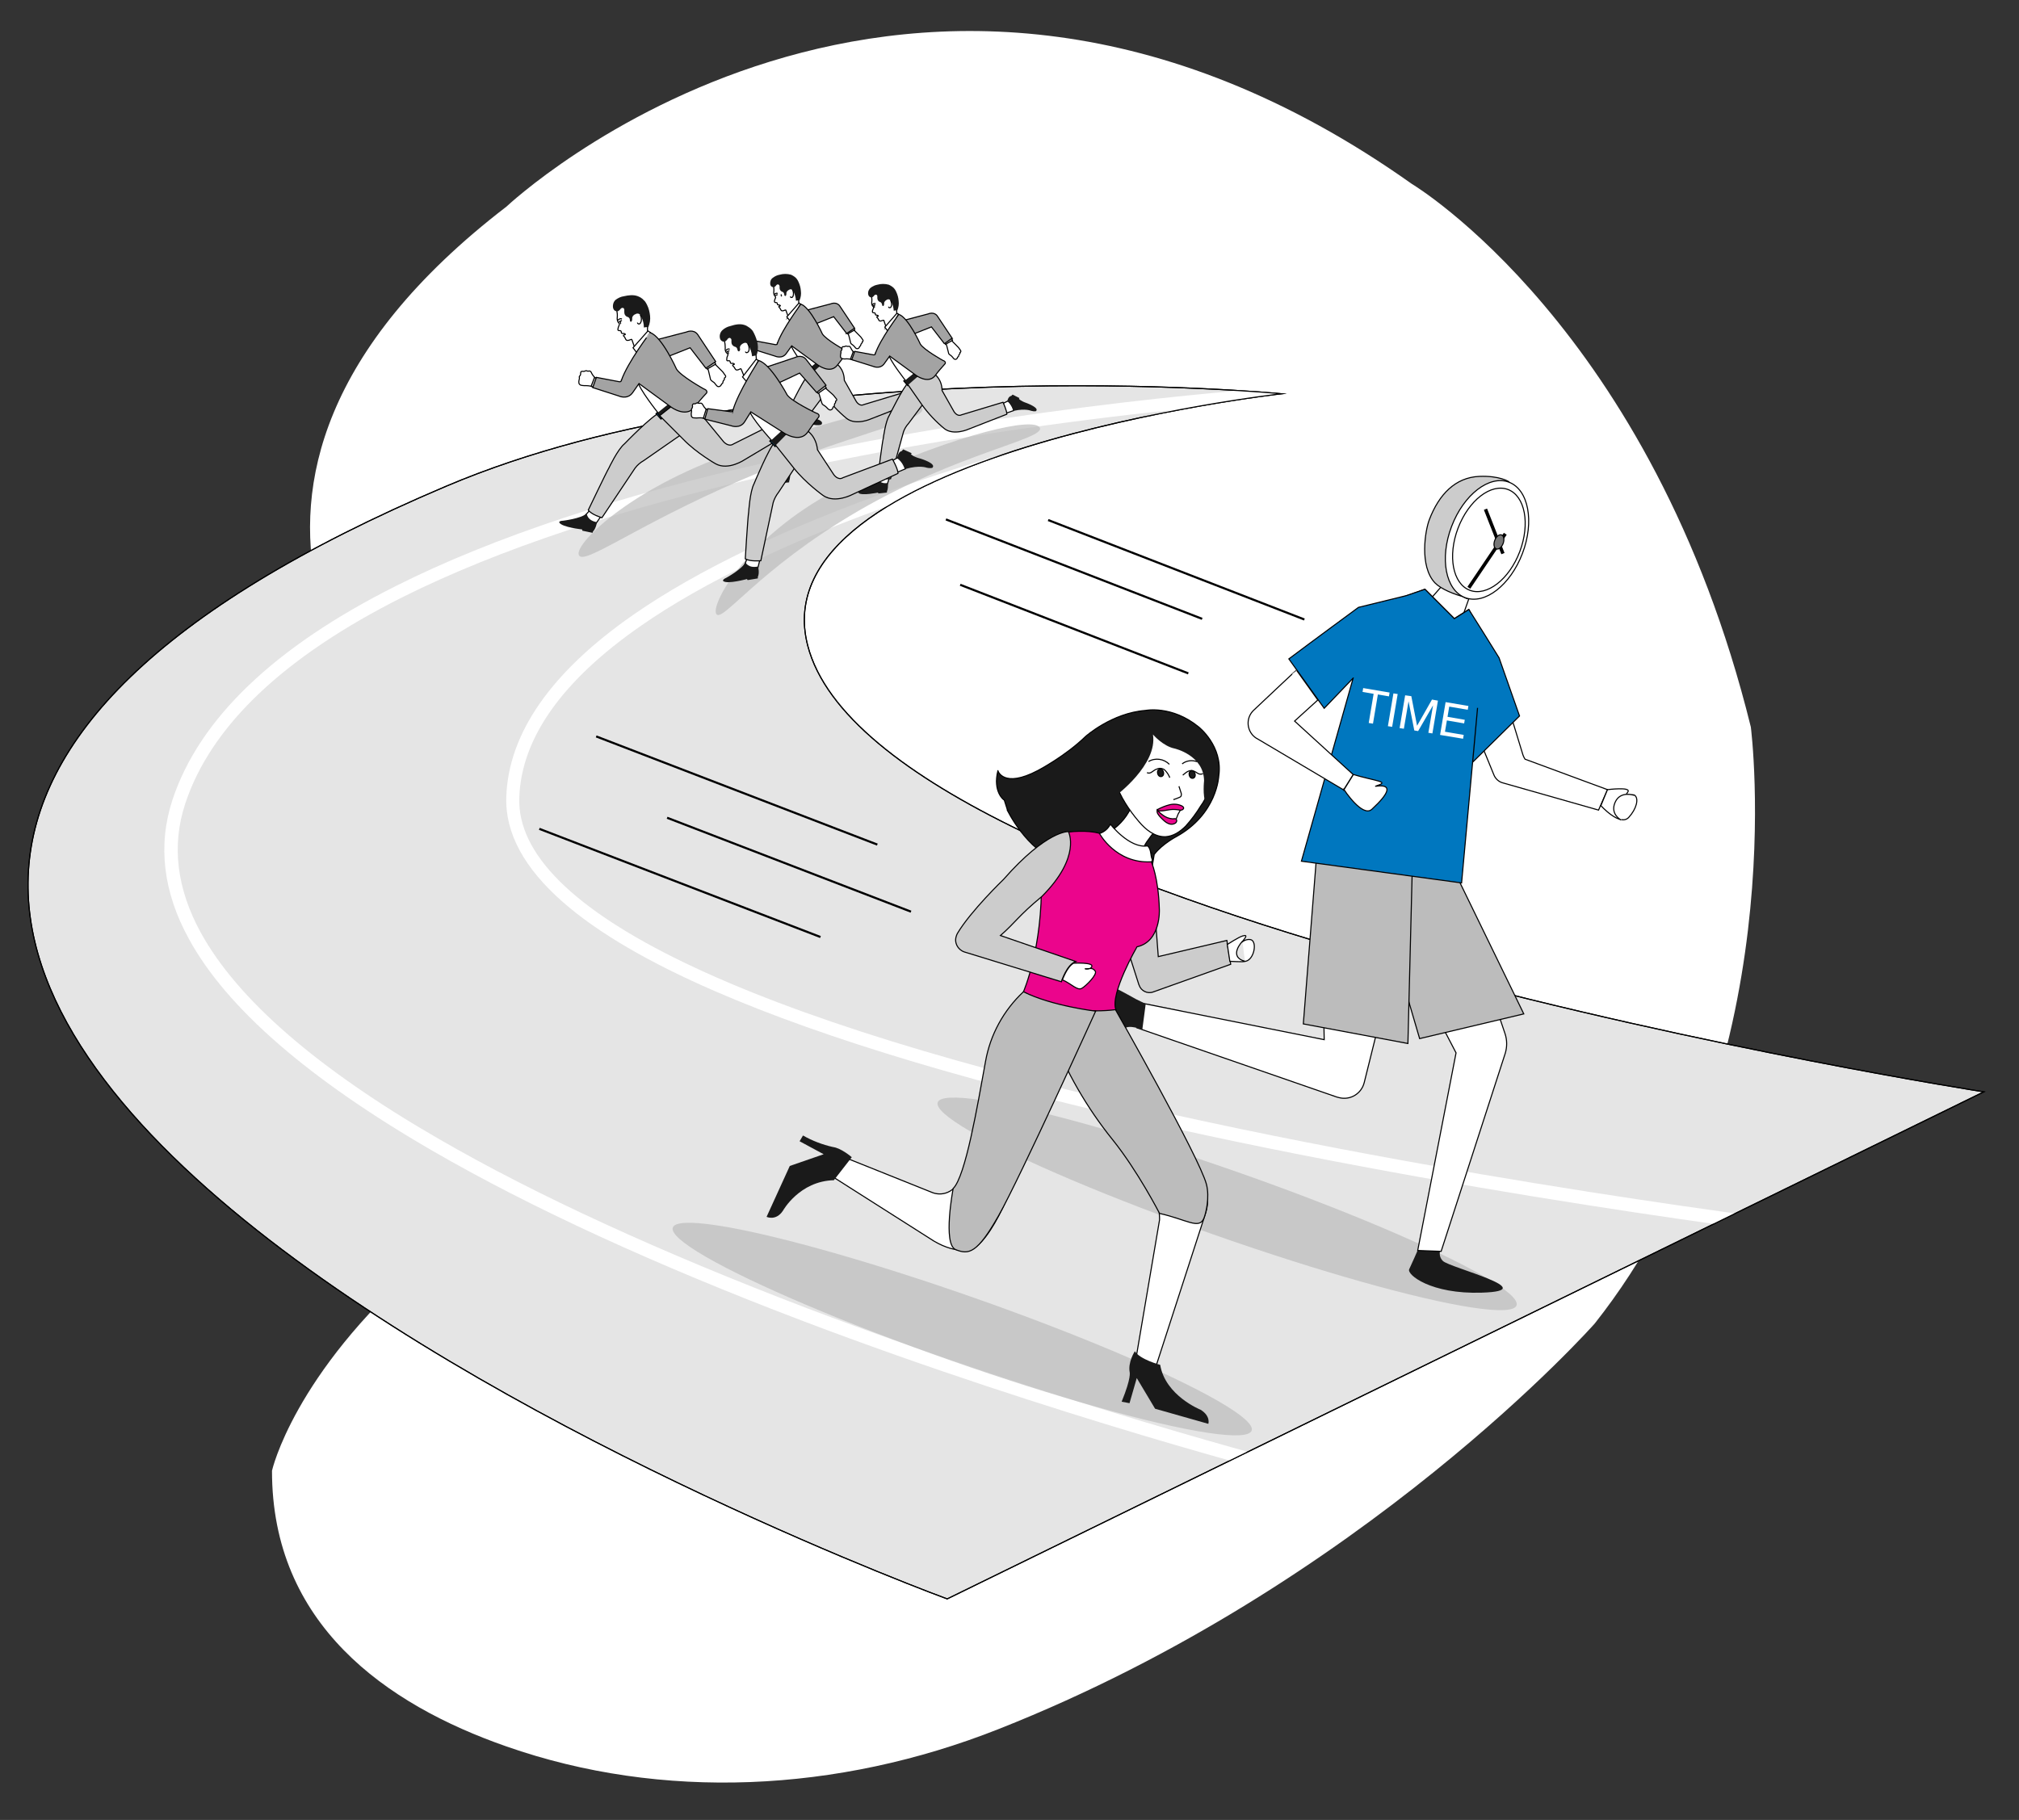 <svg version="1.1" id="Layer_1" xmlns="http://www.w3.org/2000/svg" xmlns:xlink="http://www.w3.org/1999/xlink" x="0" y="0" viewBox="0 0 947.9 854.6" xml:space="preserve"><rect x="0" y="0" width="947.9" height="854.6" fill="#333333" stroke="none"/><style>.st0{fill:#fff}.st3{stroke-width:.5}.st3,.st4{fill:none;stroke:#000;stroke-miterlimit:10}.st5{opacity:.7;fill:#bcbcbc;enable-background:new}.st6{fill:#fff;stroke:#000;stroke-width:.5;stroke-miterlimit:10}.st7{fill:#1a1a1a}.st8,.st9{fill:#bcbcbc;stroke:#000;stroke-width:.5;stroke-miterlimit:10}.st9{fill:#0077bf}.st11{fill:#ccc}.st11,.st12,.st14,.st15,.st16{stroke:#000;stroke-width:.5;stroke-miterlimit:10}.st14,.st15,.st16{fill:#1a1a1a}.st15,.st16{fill:#eb058c}.st16{fill:#a3a3a3}</style><g id="Layer_1_1_"><path class="st0" d="M190.1 353.9S63.2 231.1 237.8 97c0 0 188.8-178.2 425.1-10.6 0 0 112.8 67.3 159.1 255 0 0 20.8 161.1-73.3 280.1 0 0-108.4 122.7-279.8 190.4-75.8 30-158.3 33.7-231.1 8.2-56.8-19.8-110.2-57.6-110.1-129.5 0 0 10-45 70.3-97.7.1.1 149.9-84.3-7.9-239z" id="Layer_7"/><path d="M209.5 228.3c-552 234 235.2 522.5 235.2 522.5l486.7-238.1s-518.9-80.6-552.2-209.6c-23.4-90.7 222.5-118.2 222.5-118.2s-236.5-22.7-392.2 43.4z" fill="#e5e5e5" stroke="#000" stroke-width=".5" stroke-miterlimit="10"/><defs><path id="SVGID_1_" d="M209.5 228.3c-552 234 235.2 522.5 235.2 522.5l486.7-238.1s-518.9-80.6-552.2-209.6c-23.4-90.7 222.5-118.2 222.5-118.2s-236.5-22.7-392.2 43.4z"/></defs><clipPath id="SVGID_2_"><use xlink:href="#SVGID_1_" overflow="visible"/></clipPath><g clip-path="url(#SVGID_2_)"><path class="st0" d="M607 693.9c-1.1-.3-111.5-28.6-229.8-73.5C307.7 594 249 567 202.9 540.3c-58-33.6-96.4-66.9-114.1-99.2C76.6 419 74 397 80.9 375.8c12.5-38.1 47.8-72 105.1-100.7 45.4-22.8 104.7-42.5 176.2-58.5 121.6-27.3 238.2-34.6 239.3-34.7l.7 6.2c-.9.1-90 16-178.4 47.1-51.8 18.2-93.2 38-123.1 58.8-36.8 25.6-56 52.7-56.9 80.6C242 427.1 349 478.8 553.3 523.9c155.5 34.3 313.5 52.7 315.1 52.9l-.7 6.2c-1.6-.2-160-18.6-315.7-53-91.6-20.2-164.4-42-216.4-64.6-31.1-13.5-55-27.5-71.2-41.7-18.3-16-27.3-32.6-26.7-49.5 1-29.9 21.1-58.7 59.6-85.5 30.4-21.1 72.3-41.2 124.6-59.6 46.7-16.4 93.6-28.6 127.7-36.5-45.4 4.8-114.9 13.9-186 29.9-71 15.9-129.8 35.5-174.8 58-55.7 28-90 60.6-101.9 97.1-6.4 19.5-3.9 39.8 7.4 60.4 17.2 31.3 54.7 63.9 111.7 96.8 45.8 26.5 104.2 53.3 173.4 79.7 118 44.8 228 73.1 229.1 73.3l-1.5 6.1z"/></g><path class="st3" d="M209.5 228.3c-552 234 235.2 522.5 235.2 522.5l486.7-238.1s-518.9-80.6-552.2-209.6c-23.4-90.7 222.5-118.2 222.5-118.2s-236.5-22.7-392.2 43.4z"/><path class="st4" d="M427.7 428.1L313.2 384M385.2 440l-132-50.8M411.9 396.6l-132-50.8M564.4 290.6l-120.3-46.7M557.9 316.2l-107.1-41.6M612.4 290.9l-120.3-46.7"/><ellipse transform="rotate(-70.67 451.78 624.123)" class="st5" cx="451.8" cy="624.1" rx="15.7" ry="144"/><ellipse transform="rotate(-70.67 576.12 565.288)" class="st5" cx="576.1" cy="565.3" rx="15.7" ry="144"/><path class="st5" d="M488.2 200.9c2.4 5.3-39 12.1-85.2 39-47.4 27.6-64.4 53.5-66.8 48.2s17.2-40.6 65.9-62.7 83.7-29.8 86.1-24.5zM433 191.9c1.8 5.6-36.1 12.4-85.2 33.6-50.3 21.8-74.3 40.6-76.1 35-1.8-5.6 26.5-33.2 77.4-49.5s82.2-24.7 83.9-19.1z"/><path class="st6" d="M670 283.1l9.3-10.6s6.8 8.8 10.3 8.7l-6.1 17.2s-14-9.1-13.5-15.3z"/><path class="st7" d="M665.5 587.3s-2.7 6.2-3.9 8.7 10.1 11.8 34.1 11c29-.9-15.1-11.7-18.3-14.9s-.1-7.6-.1-7.6l-9.3-.2-2.5 3z"/><path class="st6" d="M676.6 396.5l30 88.9c1 3 1 6.2.1 9.2l-30.1 93-11-.4 18-92.8-36.6-70.3 29.6-27.6z"/><path class="st6" d="M676.6 392.1s-15.2 16-17.6 34.9c-1.9 14.8-13.3 60.6-18.5 81.3-1.3 5.3-6.6 8.5-11.9 7.1-.3-.1-.6-.2-.8-.2l-94.1-32.6 2.1-11.6 85.9 17.2-2.2-106.9 57.1 10.8z"/><path class="st7" d="M533.4 469.2s-7.5-4.2-10.1-5.4-9.7 12.3-8.9 36.1c1 29 10.6-13.1 13.4-16.7 1.9-2.4 8.5.3 8.5.3l1.6-12.1-4.5-2.2z"/><path class="st6" d="M637.8 324.7l-14.4 72.4 57.4 11.2 8.8-73.2 11.7 28.6c.7 1.9 2.3 3.4 4.2 3.9l45 12.8 4.2-9.6-38.7-14.3c-.6-.9-1-1.9-1.3-3L701 308.7l-11.4-22.5-6.8 4.3-13.8-13.8-34.1 12.1 2.9 35.9z"/><path class="st8" d="M674.8 392.6l40.6 83.5-48.9 11.6-21.5-73.4 1.6-30.5z"/><path class="st8" d="M663.6 385.7L661 490l-49.1-9.2 7.5-95.1z"/><path class="st9" d="M635.3 318.4l-24.3 86 75.2 10.2 7.5-82.2-2.3 25.5 22-21.7-9.6-27.3-6.9-11.1-7.3-11.6-6.8 4.3-13.8-13.8-8.8 3-22.4 5.5s-22.2 16.3-32.7 24.2l16.6 23.2 13.6-14.2z"/><path class="st6" d="M631 370.8s8.7 13.3 13.1 9.2c17.2-15.9-3.2-9.2 2.7-11.2 5.6-1.8-1.3-2.1-11.4-5.1l-4.4 7.1zM608.7 314.7c-.1-.1-11.7 10.9-20.1 18.8-3.4 3.2-3.5 8.5-.3 11.9.6.6 1.2 1.1 2 1.5l40.5 24 4.5-7.2-27.5-25.1 10.9-9.9-10-14zM754.7 370.8s11.1-1.4 9.6 1-1.2 1.6-1.2 1.6c.8-.2 1.6-.2 2.5-.1.5.1 1.2-.3 1.8.1 2.2 1.5.9 6.5-2.7 10.4-4.1 4.5-13.1-5.5-13.1-5.5l3.1-7.5z"/><path class="st6" d="M767.3 373.5s-6.5-2.4-9 3.2 2.7 8.3 2.7 8.3"/><path class="st0" d="M652.1 327l-5.2-.9-2.3 13.7-2-.3 2.3-13.7-5.2-.9.3-1.8 12.4 2.1-.3 1.8zM653.6 341.3l-2-.3 2.6-15.4 2 .3-2.6 15.4zM662.6 326.9l2.7 13.9 7-12.3 2.8.5-2.6 15.4-1.9-.3 2.2-12.9-7 12.1-1.8-.3-2.7-13.7-2.2 12.9-2-.3 2.6-15.4 2.9.4zM689.1 333.3l-8.7-1.5-.8 4.8 8.1 1.4-.3 1.7-8.1-1.4-.9 5.3 8.8 1.5-.3 1.8-10.8-1.8 2.6-15.4 10.7 1.8-.3 1.8z"/><path class="st11" d="M708.4 226.2s-4.3-2.9-13.9-2.5c-11.3.5-18.9 8.5-23.4 20.2-2 5.1-4.8 22 2.6 29.8 2.7 2.8 9 5.5 14.2 6.7l20.5-54.2z"/><ellipse transform="rotate(-69.218 698.141 253.486)" class="st6" cx="698.1" cy="253.5" rx="29" ry="17.8"/><ellipse transform="rotate(-69.218 699.027 253.493)" class="st6" cx="699" cy="253.5" rx="25.3" ry="15.5"/><path transform="rotate(-55.994 698.132 263.328)" class="st12" d="M683.1 262.8h30.1v1.1h-30.1z"/><path transform="rotate(-21.471 701.501 249.625)" class="st12" d="M701 238.6h1.1v21.9H701z"/><ellipse transform="rotate(-69.218 703.77 254.411)" cx="703.7" cy="254.4" rx="3.5" ry="2.1" fill="#777" stroke="#000" stroke-width=".5" stroke-miterlimit="10"/><g id="Layer_6"><g id="Layer_2_1_"><path class="st14" d="M468.5 361.9s2.5 8.5 18.8-.1c0 0 12.7-6.6 22.4-16 0 0 12.3-11 28.1-12.2 0 0 12.4-2.5 24.9 7.7 0 0 11.6 9 9.5 23.1 0 0-.7 17.9-20 28.5 0 0-6.5 3.4-10.2 8.2l-36.1-.4-33-20.6-1.4-4.4c-.1.1-5.5-3.8-3-13.8z"/><path class="st6" d="M523.1 389.1c-.2.1-.4.3-.5.6-.1.2-.1.5 0 .7.8 3 1.8 5.8 3.2 8.6.8 1.6 1.9 3.4 3.7 3.7 1.1.1 2.3-.2 3.3-.7l4.5-1.9c-.8-1.5.1-3.4 1.1-4.8 1.3-1.9 2.7-3.7 4.2-5.5-1.9-4.3-4.8-8-8.6-10.7-1.3-.9-2.1-1.1-3 .3-.7 1.3-1.4 2.5-2.2 3.7-1.6 2.3-3.5 4.3-5.7 6z"/><path class="st6" d="M534.7 385.8c3.2 3.8 7.5 7.3 12.5 7.1 3.7-.2 6.9-2.4 9.5-5 2.6-2.9 5-6.1 7-9.4 1.5-2 2.6-4.2 3.4-6.6 1-3.4.6-7.1.1-10.6-.8-5.8-1.8-12-5.8-16.3-2.3-2.4-5.3-3.9-8.3-5.3-2.2-1.2-4.5-2-6.9-2.5-2.1-.3-4.1-.1-6.1.4-5.7 1.2-10.8 4.5-14.3 9.2-9 12.5.2 28.9 8.9 39z"/><path class="st7" d="M523.8 373.7s19.8-14.6 17.5-28.8c0 0 4.7 5.5 10.2 6.6 0 0 13.6 3.1 13.8 15.1 0 0-.8 7 .8 10.7l2.6-4.8.9-11.5-5.9-15.6-9.1-8.2-12.8-1.4-10.4 3.1-11.5 13.9.7 14.3 3.2 6.6z"/><path class="st6" d="M538.5 362.8c.6.3 1.2.3 1.8 0 .5-.3 1-.6 1.5-1 .4-.3.8-.5 1.2-.6 1.5-.8 3.4-.4 4.4 1 .8.9 1.4 1.9 1.8 3M555.3 364l1.1-.9c.9-.8 2-1.3 3.1-1.3.9.2 1.8.6 2.6 1.2s1.8.7 2.7.3M549 358.9c-2.6-2.6-6.6-3.2-9.8-1.3M555 358.7c2-1.6 4.7-1.9 7.1-1M550.9 375.5c1-.3 1.9-.7 2.9-1.1.2-.1.4-.2.6-.4.3-.5.3-1.2.1-1.7l-1-3.1M547 384.4c.7.3 1.3.6 1.9 1 .2.2.4.3.6.5.9.3 2 0 2.5-.9.4-.9.8-1.8 1.1-2.7l1.2-2.1c.1-.2.1-.4.1-.6-.1-.4-.7-.6-1.1-.6-3-.4-6.1.5-9 1.4-.1 0-.2.1-.3.1-.4.5.4 1.8.8 2.2.5.7 1.3 1.3 2.2 1.7z"/><path class="st15" d="M551.3 386.8c-.9.4-1.9.3-2.8-.1-.9-.4-1.7-1-2.4-1.7-.6-.5-1.1-1.1-1.6-1.6-.4-.4-.7-.9-1-1.4s-.3-1.1-.2-1.7c.8 1 1.7 1.8 2.7 2.5 1.3 1 2.9 1.6 4.5 1.7.6 0 1.5-.3 1.8.3.5.9-.3 1.8-1 2z"/><path class="st15" d="M555 378.5c-1.8-.9-3.9-1.1-5.9-.6s-3.9 1.3-5.6 2.2c-.1 0-.2.1-.2.3s.2.2.3.2c1.9.5 3.8-.2 5.7-.4 1.5-.2 3.1-.1 4.6.2 1.1.3 2.8-.9 1.1-1.9z"/><ellipse transform="rotate(-13.344 544.825 363.007)" class="st14" cx="544.9" cy="362.9" rx="1.4" ry="1.8"/><ellipse transform="rotate(-13.05 559.674 363.649)" class="st14" cx="559.7" cy="363.7" rx="1.4" ry="1.8"/><path class="st14" d="M472.8 380.2s9.3 19.5 24.1 23.9l43.8 4.2 1.2-7.1"/></g><path class="st6" d="M554.3 538l2.1 3.5s14.2 12.8 9.7 27.9l-24 74.1-8.9-4.8 11.2-65.9s.3-29.9-16.4-35.2c0 0 19.2-2.4 26.3.4zM479.1 546.6s-11 33.6-22.4 39.8c0 0-7 3-18.2-3.6l-51.9-33 6-7.9 44.9 18s7.4 3.6 12.9-5c0 0 9.8-21 8.5-22.8l20.2 14.5z"/><path class="st7" d="M526.6 658.2l3.7.7 3.4-11.8 8.6 14.4 25 7.1s1.2-3.6-3.6-6.6c0 0-16.6-6.6-19-21.1 0 0-9.5-2.5-11.9-6.4 0 0-3.4 5.2-2.4 10-.1 0 .9 2.2-3.8 13.7zM375.4 535.9l11.3 6.1-15.9 5.5-10.9 23.9s4.4 2.1 7.7-2.9c0 0 7.7-13.9 23.9-14.3l8.4-10.8s-4.9-4.3-8.9-4.8c-4.9-1.1-9.6-2.9-14-5.4l-1.6 2.7z"/><path class="st11" d="M540.7 408.3l3.1 40.9 32.2-7.6 1.8 11.2-36.4 13c-2.7 1-5.7-.5-6.6-3.2 0-.1 0-.1-.1-.2L518.9 413l21.8-4.7z"/><path class="st8" d="M523.8 474.3s39.3 69.1 42.6 81.8c1.6 6.1-.2 13.6-1.2 16-2.2 5.4-8.2.5-20.8-2.3 0 0-10.2-19.9-22.1-34.7-12.1-15-21.8-31.9-28.7-49.9-3.7-9.2 24.7-21.2 30.2-10.9z"/><path class="st15" d="M480.5 465.7s9.1-20.7 8.4-53c0 0 6.3-13.5 9.1-21.5 4.8-.8 12.1-1.5 18.3.1 12.4 3.4 23.5 11.2 24.5 8.9 0 0-2.2 3.6-.3 4.4 0 0 3.4 7.3 3.8 22.5 0 0 .8 15-10.5 17.5 0 0-12.7 22-9.9 29.5-26.3 3.2-43.4-8.4-43.4-8.4z"/><path class="st11" d="M489.1 421c-10.8 8.9-12.5 12.3-19.4 18.3l35.4 12.2c-4.3 1.4-6.8 9.5-6.8 9.5l-45.6-14c-3.1-1.1-4.8-4.4-3.7-7.5.1-.4.3-.8.5-1.2 6.3-10.6 21.6-25.3 21.6-25.3 20.4-23.2 30.5-22.5 30.5-22.5s6.3 11.7-12.5 30.5z"/><path class="st6" d="M516.2 391.4c2.2-.7 4.1-2.3 5.1-4.4 0 0 9 11.6 17.5 10.2 1.8 1.7 1.3 4.5 2.1 6.2.3.5 0 1.3-.6 1.3-16.5.8-24.1-13.3-24.1-13.3z"/></g><path class="st6" d="M504 452.3s9.3-.5 8.6 1.5-4.4 1-2.7 1.1 2.9-.8 4.3 1.1c1.1 1.5-4.2 6.9-6.3 8.1s-4.8-2.1-9.1-4c.1-.1 2-5.9 5.2-7.8zM576.2 443.5s5.4-3.5 7.2-4c3-.9.8 1.4-.1 2.6s.8-1.3 3.7-.9 2.3 7-.6 9.4c-1.6 1.4-4 1-9 .8l-1.2-7.9zM583.3 442s-6.9 7.2 1.2 9.4"/><path class="st8" d="M480.5 465.7c-9.3 8.7-15.6 20.2-17.8 32.7-3.8 21-9.4 54-15.2 59.7 0 0-5 26.2 1.2 28.7s10.1 1.7 20.1-15.9c10-17.6 45.6-96.1 45.6-96.1s-20.6-2.4-33.9-9.1z"/><g id="Layer_3"><path class="st6" d="M370.2 149.1l-1.2-3.3c0-.1 0-.1-.1-.2h-.3c-.5.2-1.1.5-1.6.3s-.6-1.1-1.1-1.5c-.8-.7.5-.6.5-.8s-.4-.3-.6-.4-.7 0-.8-.2 0-.6-.2-.8-.9 0-1.1-.3c-.1-.1-.1-.3-.1-.4 0-.5.2-1 .4-1.4.1-.2.2-.4.1-.6 0-.3-.3-.5-.5-.7-.3-.6-.4-1.3-.3-1.9.1-.9 0-1.8-.1-2.6 0-.7.3-1.3.9-1.7 1.3-.9 2.9-1.3 4.4-.9 1.5.4 2.9 1 4.1 2 .5.3.9.7 1.3 1.2.6.9 1 1.9 1.1 3s.1 2.1 0 3.2c-.1.7.1 1.5.4 2.1.1.1.1.2.1.3s0 .2-.1.3c-.2.4-.4.7-.6 1-1.2 1.9-2.8 3.3-4.6 4.3zM371.8 219s-1.1 3.5-1.3 4.2l-5.1-1.6c.7-1.1 1.2-2.3 1.6-3.5-.1 0 4.5 0 4.8.9z"/><path class="st7" d="M370.5 226v.5l-4 .4-.2-.4s-7.6 1.6-9.1.2c0 0-.6-.5 1.3-1.2 0 0 6.1-2.9 7.7-5.4 0 0 .9 2.5 4.7 1.9.2 1.4 0 2.7-.4 4z"/><path class="st6" d="M425 184.6l2.4-1.1s2.8 3.4 2.5 4.6l-3.7 1.3-1.2-4.8z"/><path class="st7" d="M428.8 181.1l.5-.6 3.2 1.6-.2.4s.7 1 3.7 2c0 0 6.1 2.3 4.2 3.8-.8.1-1.5 0-2.2-.2 0 0-2.7-1.2-8 0l-.4.1s-.6-3.1-2.7-4.4c-.1-.1.5-2.6 1.9-2.7zM361.6 133.4c.1.5.3 1 .7 1.2.4.3 1 .3 1.4.1.3-.2.6-.5.8-.8.2-.3.6-.4 1-.3.3.2.4.4.5.7v.9c0 .7.4 1.4 1 1.7.2.1.3.1.5.2.4.2.6.6.7 1.1 0 .2 0 .3.1.5s.2.3.4.3.3-.2.4-.4c.1-.3.1-.6.1-.8-.1-.8.7-1.5 1.4-1.8.3-.2.7-.2 1-.1.4.2.7.5.9.9.7 1.4 1.1 2.9 1.2 4.4.6-.1 1.1-.2 1.7-.2.6-1.4.8-2.9.6-4.4-.1-1.5-.5-2.9-1.1-4.2-.2-.5-.5-1-.8-1.4s-.6-.7-1-1c-.5-.4-1.1-.7-1.7-1-1.8-.5-3.6-.5-5.4 0-1.1.2-2.2.7-3.1 1.4-1 .6-1.4 1.8-1.3 3z"/><path class="st3" d="M365.1 137.8c-.2-.1-.5-.1-.7-.1-.3.1-.6.3-.8.5l-.2.2"/><ellipse transform="rotate(-9.735 366.788 138.613)" class="st7" cx="366.8" cy="138.7" rx=".3" ry=".6"/><path class="st3" d="M365.1 138.4c-.4 0-.8.2-1.1.4v.1M372.1 136.1c.3.6.5 1.4.4 2.1 0 .2-.1.5-.1.7l-.3.6c-.2.1-.4.2-.6.2s-.4-.2-.4-.5"/><path class="st6" d="M376 142.9l-.9-.6-5.7 6.5 1.5 1.9 5.4-7.4zM353.5 158.7c-.2-.4-.4-.9-.9-.9-.2 0-.4.1-.5.1s-.6-.2-.9-.2-.5.2-.8.3-.6-.1-.8 0c-.2.2-.3.4-.3.7s0 .5-.1.8c-.1.2-.3.4-.4.6s.1.6 0 .9c0 .1-.1.2-.1.4-.1.4-.1.8-.1 1.2 0 .1 0 .3.1.4.1.3.4.5.7.6.7.2 1.5.2 2.2.1.5 0 .9 0 1.4.1.6.2 1.2.2 1.8.3.1 0 .2 0 .2-.1 0 0 .1-.1.1-.2.1-.5.2-.9.3-1.4.1-.3.2-.7.2-1 0-.2-.6-.5-.8-.7-.5-.7-.9-1.3-1.3-2z"/><path class="st11" d="M355.7 160.6l-1.1-.3-1.3 3.4 1 .3 1.8.2zM391.1 179.8L380.5 194c-1 1.1-1.8 2.4-2.3 3.8l-6.2 22.1s-4.1.2-5.9-1.1c0 0 2-16.2 2.5-17.9 0 0 1-7.8 2.8-10.7 0 0 6.5-13.4 9.4-16-.1 0 9 3.3 10.3 5.6z"/><path class="st6" d="M384 170.2l-4.7 3.9s-7.8-9.8-8-12.5c-.1 0 11.3 5.5 12.7 8.6z"/><path class="st9" d="M380.2 176.3l-1.9-2.2.4-.3 1.9 2.2z"/><path class="st11" d="M392.6 170.7s3.7 2.2 3.8 7.9l5.6 9.9s1.5 2.5 3.5 1.5l19.5-5.9s1.9 4 1.8 5.6l-17.9 7s-7 3.2-11.4-.2c-4-3.3-7.6-7.1-10.6-11.3l-7.4-10.6 8.7-4.7s3.4-.5 4.4.8z"/><path class="st7" d="M385.2 171.6l-4.8 4.4-1.8-2 5.8-4.6z"/><path class="st6" d="M397.6 155.8c.3.3.5.7.7 1.2l.3.9.7 2.8c0 .2.1.4.2.6.2.2.4.4.6.5.4.3.8.6 1.1 1 .3.4.6.8 1 .9.5.1 1-.1 1.2-.5.1-.2.1-.3.2-.5.1-.1.3-.2.4-.3s.1-.6.3-.9.4-.4.5-.6-.1-.3 0-.4c.1-.1.1-.1.2-.1.2-.2.3-.5.1-.8-.5-.6-.8-1.3-1.4-1.8-1.1-1.1-2.1-2.2-3.2-3.2l-.2-.2h-.2c-1.1.1-1.9.6-2.5 1.4z"/><path class="st11" d="M400.8 154l.5.9-3.3 1.9-.8-1.1c0 .1 2-2.6 3.6-1.7z"/><path class="st16" d="M397.5 156.6l-6.1-7.9-8.3 3.3-4.2-6.4 11.1-2.9s2.6-1.2 4.2.9l7 10.5-3.7 2.5z"/><path class="st16" d="M364.9 161.4s-.1.6-1 .4l-8.6-1.6-1.4 3.9 9.9 3.1s3.4 1.6 5.4-1.3l2.5-3.5 12.3 9s5.8 4.4 9.1.1c1.4-1.9 2.9-3.7 4.6-5.5 0 0 .7-1-1.1-1.6 0 0-8.8-4.9-10.5-7.6 0 0-5.6-12.4-10.1-14 0 .1-8.7 11.6-11.1 18.6z"/></g><g id="Layer_3-2"><path class="st6" d="M416.1 153.9l-1.1-3.3c0-.1 0-.1-.1-.2h-.3c-.5.1-1.1.5-1.6.3s-.6-1.1-1.1-1.5c-.8-.7.5-.6.5-.8s-.4-.3-.6-.4-.7 0-.8-.2 0-.6-.2-.8-.9 0-1.1-.3c-.1-.1-.1-.3-.1-.4 0-.5.2-.9.4-1.4.1-.2.2-.4.1-.6 0-.3-.3-.5-.5-.7-.3-.6-.4-1.3-.3-1.9.1-.9 0-1.8-.1-2.6 0-.7.3-1.3.9-1.7 1.3-.9 2.9-1.3 4.4-.9 1.5.3 2.9 1 4.1 2 .5.3.9.7 1.3 1.2.6.9 1 1.9 1.1 3s.1 2.1 0 3.2c-.1.7.1 1.5.4 2.1.1.1.1.2.1.3s0 .2-.1.3c-.2.4-.4.7-.6 1-1.2 2-2.8 3.4-4.7 4.3zM417.7 223.8s-1.1 3.5-1.3 4.2l-5.1-1.6c.7-1.1 1.2-2.3 1.6-3.6 0 .1 4.6.2 4.8 1z"/><path class="st7" d="M416.4 230.8v.5l-4 .4-.2-.4s-7.6 1.6-9.1.2c0 0-.6-.5 1.3-1.2 0 0 6.1-2.9 7.7-5.4 0 0 .9 2.5 4.7 1.9.2 1.4.1 2.8-.4 4z"/><path class="st6" d="M471 189.4l2.4-1.2s2.8 3.4 2.5 4.6l-3.8 1.3-1.1-4.7z"/><path class="st7" d="M474.8 185.9l.6-.6 3.2 1.6-.2.4s.7 1 3.7 2c0 0 6.2 2.3 4.2 3.8-.8.1-1.5 0-2.2-.2 0 0-2.7-1.2-8 0l-.4.1s-.6-3.1-2.7-4.5c-.2 0 .3-2.4 1.8-2.6zM407.6 138.2c.1.5.3.9.7 1.2.4.3 1 .3 1.4.1.3-.2.6-.5.8-.8.2-.3.6-.4 1-.3.3.2.4.4.4.7v.9c0 .7.4 1.4 1 1.7.2.1.3.1.5.2.4.2.6.6.7 1 0 .2.1.3.1.5.1.2.2.3.4.3s.3-.2.4-.4c.1-.3.1-.6.1-.8-.1-.8.7-1.5 1.4-1.8.3-.2.7-.2 1-.1.4.2.7.5.9.9.7 1.4 1.1 2.9 1.2 4.4.6-.1 1.1-.2 1.7-.2.6-1.4.8-2.9.6-4.4-.1-1.5-.5-2.9-1.1-4.2-.2-.5-.5-1-.8-1.4s-.6-.7-1-1c-.5-.4-1.1-.7-1.7-1-1.8-.5-3.6-.5-5.4 0-1.1.2-2.2.7-3.1 1.4-.9.7-1.4 1.9-1.2 3.1z"/><path class="st3" d="M411.1 142.6c-.2-.1-.5-.1-.7-.1-.3.1-.6.3-.8.5l-.2.2"/><ellipse transform="rotate(-9.599 410.447 144.107)" class="st7" cx="410.5" cy="144" rx=".3" ry=".6"/><path class="st3" d="M411 143.2c-.4 0-.8.2-1.1.4v.1M418.1 140.9c.3.6.5 1.4.5 2.1 0 .2-.1.5-.1.7l-.3.6c-.2.2-.4.2-.6.2s-.4-.2-.4-.5"/><path class="st6" d="M422 147.7l-.9-.6-5.7 6.5 1.5 2 5.4-7.5zM399.5 163.5c-.2-.4-.4-.9-.9-.9-.2 0-.4.1-.5.1s-.6-.2-.9-.2-.5.2-.8.3-.6-.1-.8 0c-.2.2-.3.4-.3.7s0 .5-.1.8c-.1.2-.3.4-.4.6s.1.6 0 .9c0 .1-.1.2-.1.4-.1.4-.1.8-.1 1.2 0 .1 0 .3.1.4.1.3.4.5.7.6.7.2 1.5.2 2.2.1.5 0 .9.1 1.4.1.6.2 1.2.3 1.8.3.1 0 .2 0 .2-.1s.1-.1.1-.2c.1-.5.2-.9.3-1.4.1-.3.2-.7.2-1 0-.2-.6-.5-.8-.7-.5-.7-1-1.3-1.3-2z"/><path class="st11" d="M401.7 165.5l-1.1-.4-1.3 3.5.9.3 1.9.1zM437.1 184.7l-10.6 14.2c-1 1.1-1.8 2.4-2.3 3.8l-6.1 22.1s-4.1.2-5.9-1.1c0 0 2-16.2 2.5-17.9 0 0 1-7.8 2.8-10.7 0 0 6.5-13.4 9.4-16-.2-.1 8.9 3.2 10.2 5.6z"/><path class="st6" d="M430 175l-4.7 3.9s-7.8-9.8-8-12.5c-.1 0 11.3 5.5 12.7 8.6z"/><path class="st9" d="M426.2 181.1l-1.9-2.2.4-.3 1.9 2.2z"/><path class="st11" d="M438.5 175.5s3.7 2.2 3.8 7.9l5.6 9.9s1.5 2.5 3.5 1.5l19.5-5.9s1.9 4.1 1.8 5.6l-17.9 7s-7 3.2-11.4-.2c-4-3.3-7.6-7.1-10.6-11.3l-7.4-10.6 8.7-4.7c.1-.1 3.4-.5 4.4.8z"/><path class="st7" d="M431.2 176.5l-4.9 4.3-1.7-1.9 5.8-4.7z"/><path class="st6" d="M443.6 160.6c.3.4.5.7.7 1.2.1.3.2.7.3 1l.7 2.8c0 .2.1.4.2.6.2.2.4.4.6.5.4.3.8.6 1.1 1 .3.4.6.8 1 1 .5.2 1-.1 1.2-.5.1-.2.1-.3.2-.5.1-.1.3-.2.4-.3s.1-.6.3-.9.4-.4.4-.6v-.4c.1-.1.1-.1.2-.1.2-.2.3-.5.1-.8-.5-.6-.8-1.3-1.4-1.8-1.1-1.1-2.1-2.2-3.2-3.2l-.2-.2h-.2c-1 0-1.8.5-2.4 1.2z"/><path class="st11" d="M446.7 158.8l.5 1-3.3 1.9-.8-1.1c.1 0 2-2.7 3.6-1.8z"/><path class="st16" d="M443.4 161.4l-6.1-7.9-8.3 3.3-4.2-6.5 11-2.9s2.6-1.2 4.2.9l7 10.5-3.6 2.6z"/><path class="st16" d="M410.9 166.2s-.1.6-1 .4l-8.6-1.6-1.4 3.9 9.9 3.1s3.4 1.6 5.4-1.3l2.5-3.5 12.3 9s5.8 4.4 9.1.1c1.4-1.9 3-3.7 4.6-5.5 0 0 .7-1-1.1-1.6 0 0-8.8-4.9-10.5-7.6 0 0-5.6-12.4-10.1-14 0 .1-8.8 11.7-11.1 18.6z"/></g><g id="Layer_3-3"><path class="st6" d="M298.1 163.6l-1.4-4c0-.1-.1-.1-.1-.2-.1-.1-.2-.1-.3 0-.6.2-1.3.6-2 .4s-.7-1.3-1.3-1.8c-1-.8.7-.7.6-1s-.5-.4-.8-.4-.8 0-1-.2 0-.7-.3-1-1 0-1.3-.3c-.1-.2-.1-.3-.1-.5.1-.6.2-1.1.5-1.7.1-.2.2-.4.2-.7 0-.4-.4-.6-.6-.9-.4-.7-.5-1.5-.4-2.3.1-1.1 0-2.1-.2-3.2 0-.8.4-1.5 1.1-2 1.5-1.1 3.5-1.5 5.4-1.1 1.8.4 3.6 1.2 5 2.4.6.4 1.1.9 1.6 1.5.8 1.1 1.2 2.3 1.3 3.6.1 1.3.1 2.6 0 3.9-.1.9.1 1.8.5 2.6.1.1.2.3.2.4 0 .1 0 .3-.1.4-.2.5-.5.9-.8 1.2-1.5 1.9-3.3 4-5.7 4.9zM282.5 242s-2.6 3.6-3.1 4.4l-5.3-3.9c1.2-1 2.3-2.2 3.2-3.5 0 0 5.3 1.9 5.2 3z"/><path class="st7" d="M278.4 249.6l-.2.6-4.8-1-.1-.6s-9.4-1-10.7-3.2c0 0-.5-.8 1.9-.9 0 0 8.1-1 11-3.3 0 0 .1 3.2 4.7 4 .1-.1-.3 2.9-1.8 4.4z"/><path class="st6" d="M366.5 198l2.6-1.9s4.1 3.5 4 5l-4.2 2.4-2.4-5.5z"/><path class="st7" d="M370.4 193.1l.5-.8 4.2 1.3-.2.5s1.1 1.1 4.9 1.6c0 0 7.9 1.5 5.8 3.7-.9.3-1.8.3-2.7.2 0 0-3.4-.9-9.7 1.6l-.4.2s-1.4-3.6-4.2-4.8c-.1 0 0-3.1 1.8-3.5zM287.8 144.4c.1.6.4 1.2.9 1.5s1.2.4 1.7.1c.4-.3.7-.6 1-1s.8-.5 1.2-.4c.3.2.5.5.5.9v1.1c0 .9.4 1.7 1.2 2.1.2.1.4.1.6.2.5.3.8.7.8 1.3 0 .2.1.4.1.6.1.2.2.3.4.3s.4-.3.5-.5c.1-.3.1-.7.1-1-.1-1 .8-1.9 1.8-2.2.4-.2.8-.2 1.2-.1.5.2.9.6 1.1 1.1.9 1.7 1.4 3.5 1.4 5.4.7-.2 1.4-.2 2.1-.2.7-1.7 1-3.5.8-5.3s-.6-3.5-1.4-5.1c-.3-.6-.6-1.2-1-1.7l-1.2-1.2c-.6-.5-1.3-.9-2.1-1.2-2.1-.8-4.4-.5-6.6 0-1.4.2-2.7.8-3.9 1.7-.9.8-1.4 2.2-1.2 3.6z"/><path class="st3" d="M292 149.8c-.3-.1-.6-.2-.9-.1-.4.1-.7.4-1 .6-.1.1-.2.1-.2.2"/><ellipse transform="rotate(-9.439 291.272 151.452)" class="st7" cx="291.3" cy="151.5" rx=".3" ry=".7"/><path class="st3" d="M292 150.6c-.5 0-.9.2-1.3.5v.1M300.6 147.8c.4.8.6 1.7.5 2.6 0 .3-.1.6-.2.8-.1.3-.2.5-.4.7-.2.2-.5.3-.7.2-.3-.1-.5-.3-.5-.6"/><path class="st6" d="M305.3 156.1l-1.1-.7-7 7.9 1.8 2.4 6.6-9.1zM277.8 175.3c-.2-.5-.5-1.1-1.1-1.1-.2 0-.4.1-.6.1-.4 0-.7-.3-1.1-.2s-.6.3-1 .3-.7-.1-1 0c-.3.2-.4.5-.4.8s0 .6-.1.9c-.1.3-.4.4-.5.7s.1.7 0 1.1c0 .1-.1.3-.1.4-.1.5-.2.9-.1 1.4 0 .2 0 .4.1.5.2.3.5.6.9.7.9.2 1.8.2 2.7.2.6 0 1.1.1 1.7.2.7.2 1.5.3 2.2.4.1 0 .2 0 .3-.1.1-.1.1-.1.1-.2.2-.6.3-1.1.4-1.7.1-.4.2-.8.3-1.3 0-.3-.7-.6-.9-.9-.8-.6-1.4-1.4-1.8-2.2z"/><path class="st11" d="M280.5 177.7l-1.4-.4-1.6 4.1 1.2.4 2.3.2zM319.9 204l-17.7 12.3c-1.6.9-3 2.1-4.1 3.6l-15.5 23.2s-4.9-1.4-6.4-3.6c0 0 8.6-18 9.7-19.8 0 0 4.1-8.7 7.3-11.3 0 0 12.6-13.1 17-14.9-.2 0 9.1 7.3 9.7 10.5z"/><path class="st6" d="M315 189.5l-5.8 4.7s-9.5-11.9-9.8-15.3c0 0 13.9 6.8 15.6 10.6z"/><path class="st7" d="M316.4 191.2l-5.9 5.3-2.1-2.4 7.1-5.7z"/><path class="st9" d="M310.3 196.8l-2.3-2.6.5-.4 2.3 2.7z"/><path class="st11" d="M324.7 188s4.9 1.9 6.2 8.7l8.8 10.7s2.3 2.7 4.6 1.1l22.2-11.1s3.2 4.5 3.3 6.4l-20.1 12s-7.7 5.3-13.7 2c0 0-8.9-5-15.1-11.4l-11.2-11.2 9.5-7.5c0 .1 4-1.1 5.5.3z"/><path class="st6" d="M331.6 171.9c.3.4.6.9.8 1.4.1.4.2.8.3 1.1l.8 3.4c0 .3.1.5.3.7.2.2.4.4.7.6.5.3 1 .7 1.3 1.2.4.4.7 1 1.2 1.2.6.2 1.2-.1 1.5-.6l.3-.6c.1-.1.4-.2.5-.4s.1-.8.3-1.1.5-.4.5-.8-.1-.4 0-.5.2-.1.3-.2c.3-.2.4-.6.2-.9-.6-.7-1-1.6-1.7-2.2l-3.9-3.9c-.1-.2-.4-.3-.6-.2-1.1.2-2.1.8-2.8 1.8z"/><path class="st11" d="M335.4 169.8l.6 1.2-4 2.3-.9-1.3c.1-.1 2.4-3.4 4.3-2.2z"/><path class="st16" d="M331.4 172.9l-7.4-9.6-10.1 4-5.1-7.9 13.5-3.5s3.2-1.5 5.2 1.1l8.5 12.8-4.6 3.1z"/><path class="st16" d="M291.7 178.7s-.1.8-1.2.5l-10.5-2-1.7 4.8 12.1 3.9s4.1 2 6.6-1.5l3-4.3 15 11s7 5.3 11.1.1c1.7-2.3 3.6-4.5 5.6-6.6 0 0 .9-1.2-1.3-2 0 0-10.8-6-12.8-9.3 0 0-6.8-15.2-12.3-17.1 0-.1-10.7 14-13.6 22.5z"/></g><g id="Layer_3-4"><path class="st6" d="M349.6 177.3l-1.6-3.9c0-.1-.1-.1-.1-.2-.1-.1-.2-.1-.3 0-.6.2-1.3.7-1.9.5s-.8-1.2-1.4-1.7c-1-.8.6-.8.5-1s-.5-.4-.8-.4-.8.1-1-.1-.1-.7-.4-1-1 .1-1.3-.2c-.1-.2-.1-.3-.1-.5 0-.6.1-1.2.4-1.7.1-.2.2-.5.1-.7-.1-.4-.4-.6-.7-.8-.5-.7-.6-1.5-.5-2.3 0-1.1-.1-2.1-.4-3.2-.1-.8.3-1.6.9-2.1 1.5-1.2 3.4-1.8 5.3-1.5s3.6 1 5.2 2.1c.6.4 1.2.8 1.7 1.4.8 1 1.3 2.2 1.5 3.5s.2 2.6.3 3.9c0 .9.2 1.8.6 2.6.1.1.2.3.2.4v.4c-.2.5-.4.9-.7 1.3-1.5 1.9-3.3 4.1-5.5 5.2zM356.9 262.3s-1.1 4.3-1.3 5.3l-6.4-1.6c.7-1.4 1.3-2.9 1.7-4.5 0 0 5.6-.2 6 .8z"/><path class="st7" d="M355.8 270.9v.7l-4.8.8-.3-.5s-9.1 2.5-11.1 1c0 0-.8-.6 1.4-1.6 0 0 7.2-3.9 9-7.2 0 0 1.3 2.9 5.9 1.9 0 0 .8 3-.1 4.9z"/><path class="st6" d="M419 216.3l2.8-1.6s3.7 3.9 3.4 5.4l-4.5 1.9-1.7-5.7z"/><path class="st7" d="M423.4 211.8l.6-.8 4 1.8-.3.5s1 1.2 4.6 2.1c0 0 7.6 2.3 5.4 4.3-.9.2-1.8.1-2.7-.1 0 0-3.3-1.3-9.8.6l-.4.2s-1-3.7-3.7-5.2c.1-.1.5-3.1 2.3-3.4zM338 158.8c.1.6.5 1.1 1 1.4.5.3 1.2.3 1.7 0 .3-.3.7-.6.9-1 .3-.4.7-.6 1.2-.5.3.2.6.5.6.9v1.1c0 .9.5 1.6 1.3 2 .2.1.4.1.6.2.5.2.8.7.9 1.2 0 .2.1.4.2.6.1.2.3.3.5.3s.4-.3.5-.5c.1-.3.1-.7 0-1-.2-1 .7-1.9 1.6-2.3.4-.2.8-.3 1.2-.2.5.2.9.5 1.1 1 1 1.6 1.6 3.4 1.8 5.3.7-.2 1.4-.3 2.1-.4.6-1.7.8-3.6.5-5.4-.3-1.7-.9-3.4-1.7-5-.3-.6-.6-1.2-1.1-1.7-.4-.4-.8-.8-1.3-1.1-.7-.5-1.4-.9-2.1-1.1-2.1-.7-4.4-.2-6.6.5-1.4.3-2.7 1-3.7 1.9-1.1 1-1.5 2.5-1.2 3.8z"/><path class="st3" d="M342.6 164c-.3-.1-.6-.2-.9-.1-.4.2-.7.4-.9.7l-.2.2"/><ellipse transform="rotate(-13.202 341.877 165.653)" class="st7" cx="341.9" cy="165.7" rx=".3" ry=".7"/><path class="st3" d="M342.5 164.7c-.5.1-.9.3-1.3.6v.1M351 161.3c.5.8.7 1.6.7 2.5 0 .3 0 .6-.1.8-.1.3-.2.5-.4.7-.2.2-.4.3-.7.3-.3 0-.5-.3-.5-.5"/><path class="st6" d="M356.2 169.4l-1.2-.7-6.4 8.3 2 2.3 6-9.5zM330.1 190.3c-.3-.5-.6-1-1.1-1-.2 0-.4.1-.6.1-.4 0-.8-.2-1.1-.2s-.6.3-.9.4-.7-.1-1 .1c-.2.2-.4.5-.3.9.1.3 0 .6-.1.9s-.4.5-.4.8.1.7.1 1c0 .1-.1.3-.1.4-.1.5-.1 1 0 1.4 0 .2 0 .3.1.5.2.3.5.6.9.6.9.1 1.8.1 2.7 0 .6 0 1.1 0 1.7.1.7.1 1.5.2 2.2.2.1 0 .2 0 .2-.1.1-.1.1-.1.1-.2.1-.6.2-1.1.3-1.7.1-.4.2-.8.2-1.3-.1-.3-.8-.6-1-.8-.9-.5-1.5-1.3-1.9-2.1z"/><path class="st11" d="M332.8 192.5l-1.3-.3-1.3 4.2 1.2.3 2.2.1zM377.4 213.2l-11.9 18c-1.1 1.4-2 3.1-2.5 4.8l-5.8 27.3s-5 .5-7.3-.9c0 0 1.2-19.9 1.6-22 0 0 .6-9.6 2.5-13.2 0 0 6.9-16.8 10.2-20.2.2.1 11.4 3.4 13.2 6.2z"/><path class="st6" d="M368 202l-5.5 5.1s-10.3-11.3-10.7-14.6c.1 0 14.3 5.8 16.2 9.5z"/><path class="st9" d="M363.9 209.7l-2.5-2.6.5-.4 2.5 2.5z"/><path class="st11" d="M378.5 201.9s4.6 2.4 5.3 9.3l7.6 11.6s2 3 4.4 1.5l23.2-8.7s2.7 4.8 2.6 6.7l-21.2 9.8s-8.2 4.5-13.9.6c0 0-8.3-5.9-13.8-12.9l-9.8-12.3 10.2-6.4c0 .1 4.1-.7 5.4.8z"/><path class="st7" d="M369.6 203.6l-5.6 5.7-2.2-2.3 6.7-6.1z"/><path class="st6" d="M383.5 183.3c.4.4.7.9.9 1.4.2.4.3.7.4 1.1l1 3.3c.1.3.2.5.3.7.2.2.5.4.7.5.5.3 1 .7 1.4 1.1.3.5.8.8 1.3 1.1.6.1 1.2-.2 1.4-.7.1-.2.1-.4.2-.6s.3-.3.5-.4.1-.8.2-1.1.5-.5.5-.8-.1-.4 0-.5.2-.2.3-.2c.3-.2.3-.6.1-.9-.7-.7-1.1-1.5-1.8-2.1-1.4-1.2-2.8-2.5-4.2-3.7-.1-.1-.2-.1-.3-.2h-.3c-1 .3-2 1.1-2.6 2z"/><path class="st11" d="M387.2 181l.7 1.1-3.8 2.6-1-1.3c-.1 0 2.1-3.5 4.1-2.4z"/><path class="st16" d="M383.4 184.3l-8-9.1-9.8 4.6-5.6-7.5 13.2-4.4s3.1-1.7 5.2.8l9.4 12.2-4.4 3.4z"/><path class="st16" d="M344.1 192.7s-.1.8-1.2.6l-10.6-1.4-1.4 4.9 12.3 3.1s4.3 1.7 6.5-2l2.8-4.5 15.7 10s7.4 4.9 11.1-.6c1.6-2.4 3.3-4.8 5.1-7 0 0 .8-1.3-1.4-1.9 0 0-11.1-5.3-13.4-8.4 0 0-7.8-14.7-13.4-16.2 0 .1-9.7 14.8-12.1 23.4z"/></g></g></svg>